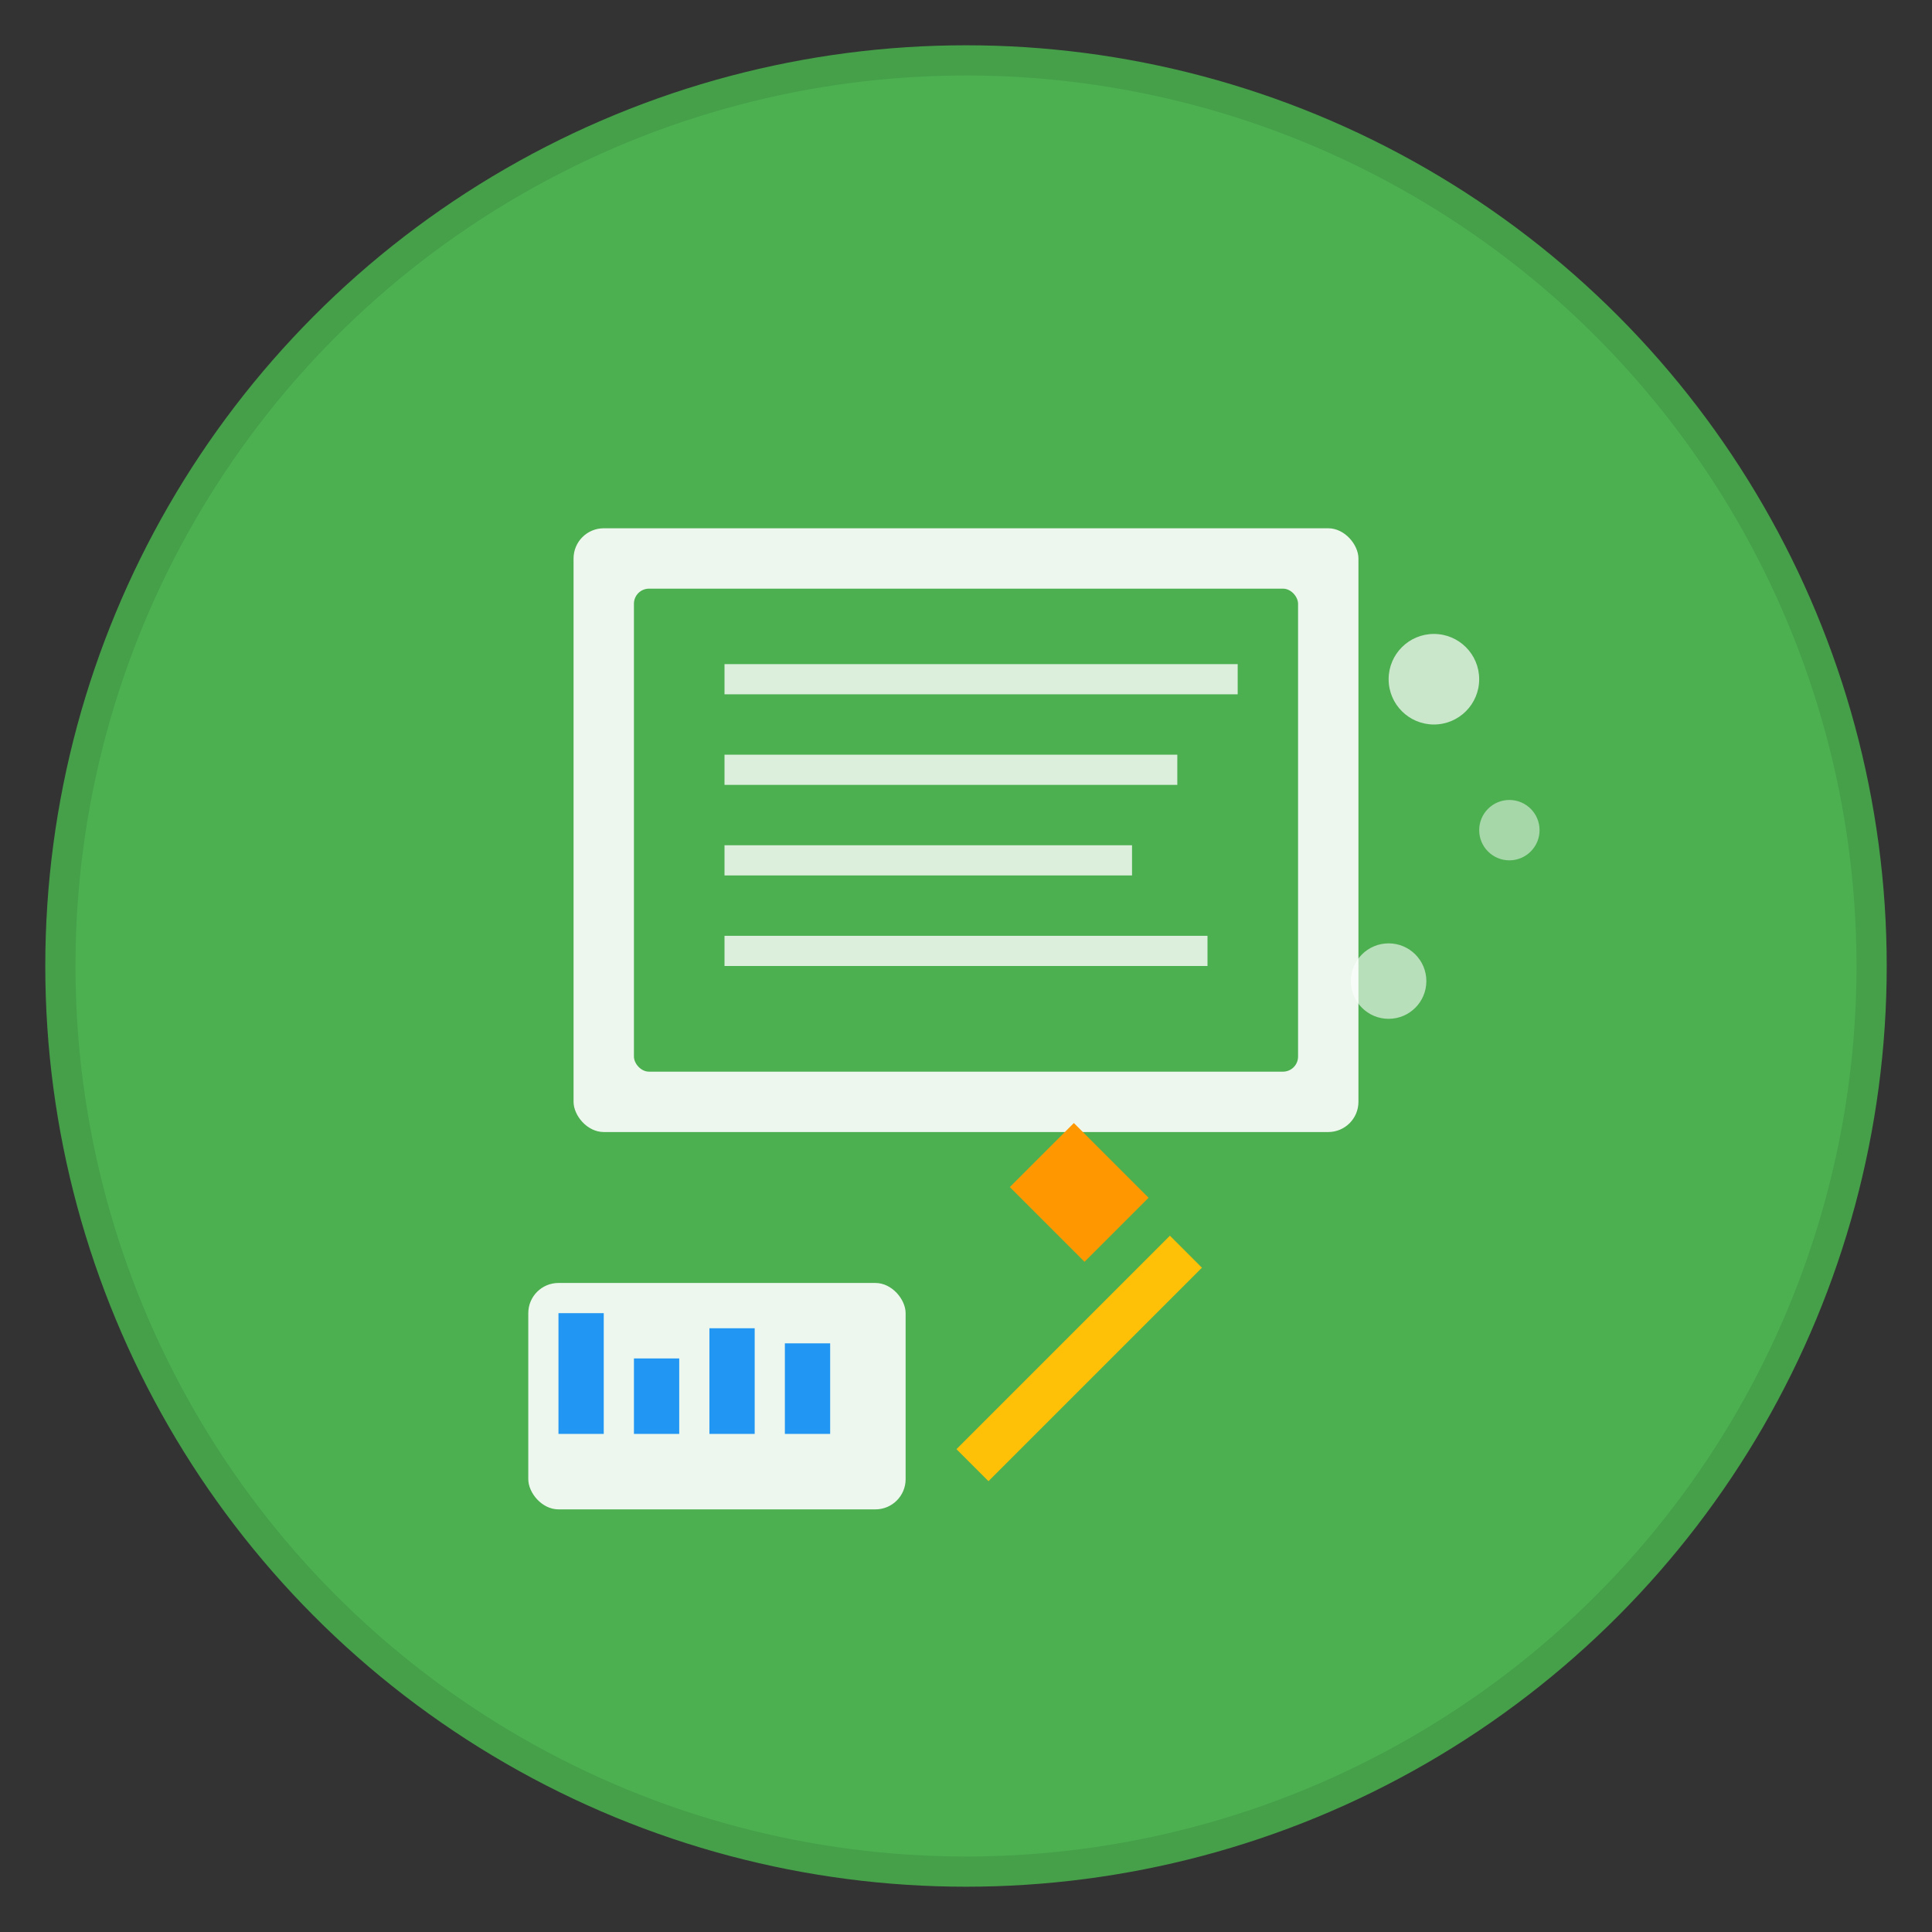 <svg xmlns="http://www.w3.org/2000/svg" width="128" height="128" viewBox="0 0 128 128">
  <rect x="0" y="0" width="128" height="128" fill="#333333" stroke="none"/>
  <!-- Background circle -->
  <circle cx="64" cy="64" r="60" fill="#4CAF50" stroke="#45a049" stroke-width="2"/>
  
  <!-- Book icon -->
  <rect x="38" y="35" width="52" height="40" rx="2" fill="white" opacity="0.9"/>
  <rect x="42" y="39" width="44" height="32" rx="1" fill="#4CAF50"/>
  
  <!-- Pages -->
  <line x1="48" y1="45" x2="82" y2="45" stroke="white" stroke-width="2" opacity="0.8"/>
  <line x1="48" y1="51" x2="78" y2="51" stroke="white" stroke-width="2" opacity="0.8"/>
  <line x1="48" y1="57" x2="75" y2="57" stroke="white" stroke-width="2" opacity="0.8"/>
  <line x1="48" y1="63" x2="80" y2="63" stroke="white" stroke-width="2" opacity="0.8"/>
  
  <!-- Pencil/Pen -->
  <rect x="70" y="80" width="3" height="20" fill="#FFC107" transform="rotate(45 71.5 90)"/>
  <rect x="68" y="76" width="7" height="6" fill="#FF9800" transform="rotate(45 71.5 79)"/>
  
  <!-- Chart/Graph -->
  <rect x="35" y="85" width="25" height="15" fill="white" opacity="0.9" rx="2"/>
  <rect x="37" y="87" width="3" height="8" fill="#2196F3"/>
  <rect x="42" y="90" width="3" height="5" fill="#2196F3"/>
  <rect x="47" y="88" width="3" height="7" fill="#2196F3"/>
  <rect x="52" y="89" width="3" height="6" fill="#2196F3"/>
  
  <!-- Small dots for decoration -->
  <circle cx="95" cy="45" r="3" fill="white" opacity="0.7"/>
  <circle cx="100" cy="55" r="2" fill="white" opacity="0.5"/>
  <circle cx="92" cy="65" r="2.5" fill="white" opacity="0.6"/>
</svg>